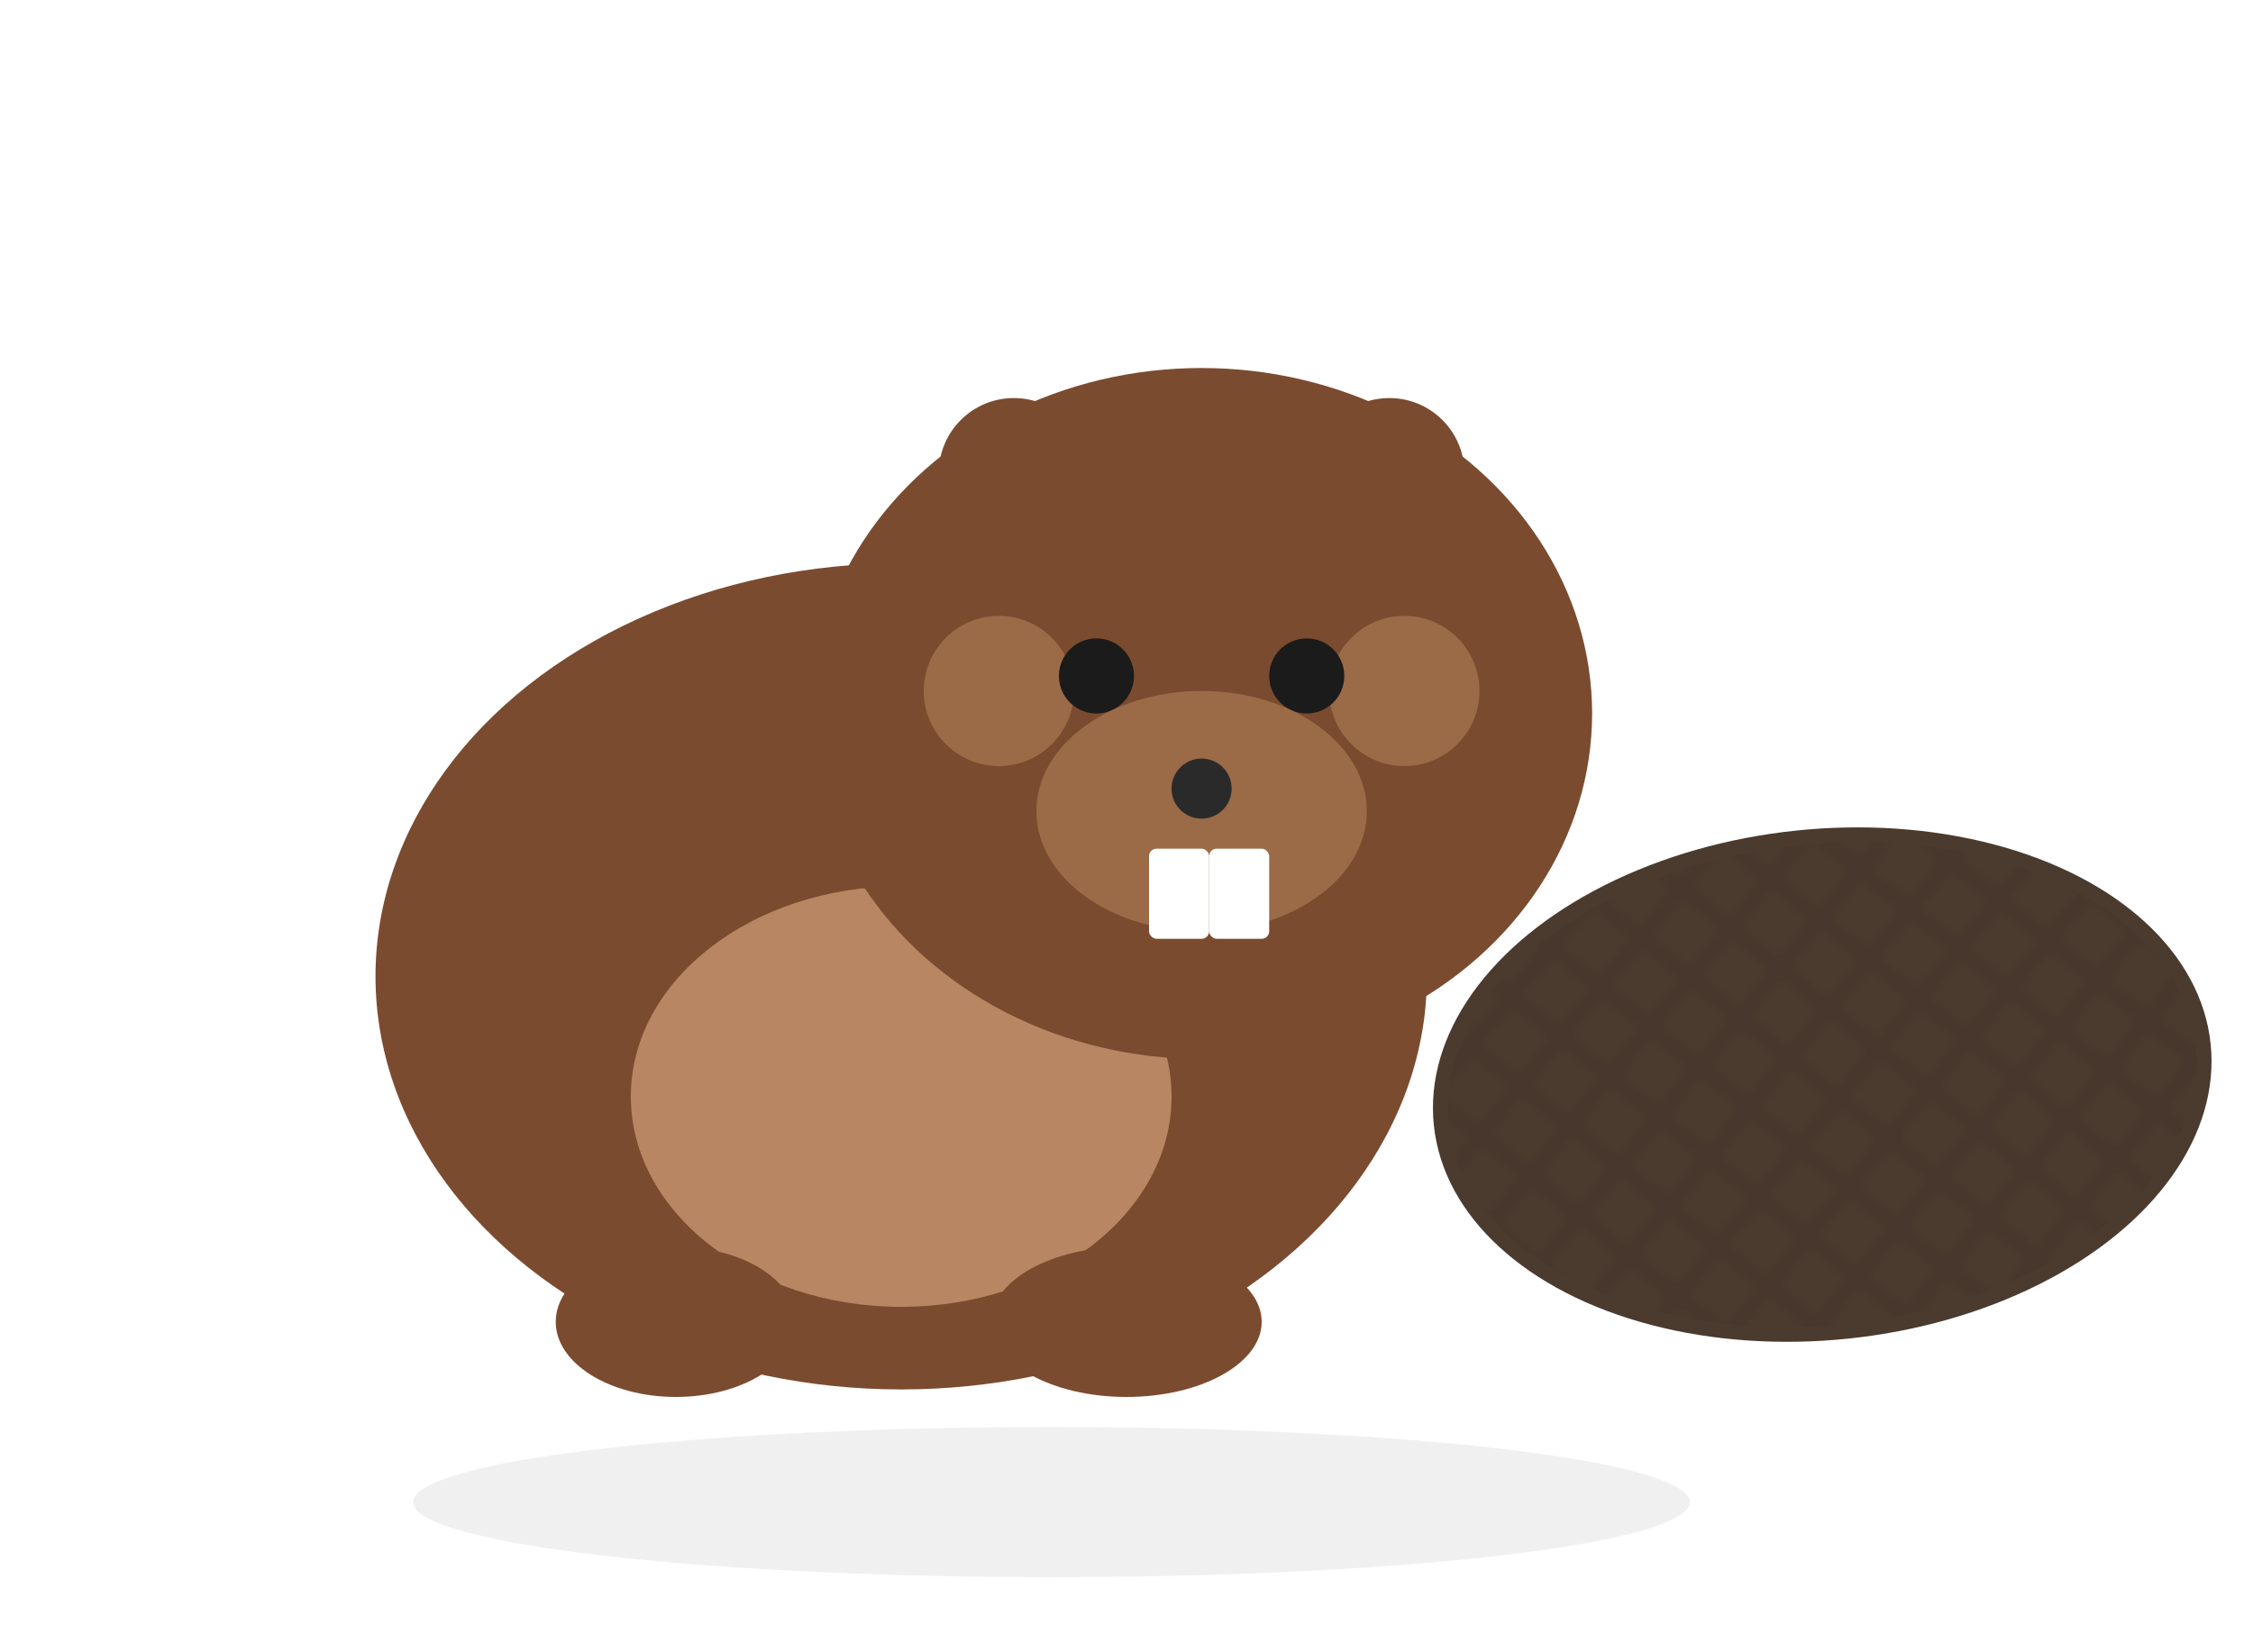 <svg xmlns="http://www.w3.org/2000/svg" viewBox="0 0 300 220" role="img" aria-label="Beaver mascot">
  <defs>
    <style>
      .fur{fill:#7b4b2f}
      .fur2{fill:#9b6a47}
      .belly{fill:#b88662}
      .tail{fill:#4b3a2e}
      .eye{fill:#1b1b1b}
      .nose{fill:#2a2a2a}
      .tooth{fill:#fff}
      .line{stroke:#000;stroke-opacity:.15;stroke-width:2}
    </style>
    <pattern id="grid" width="12" height="12" patternUnits="userSpaceOnUse">
      <path d="M0 0 L12 12 M12 0 L0 12" class="line" fill="none"/>
    </pattern>
  </defs>

  <!-- tail -->
  <g transform="translate(188,122) rotate(-6)">
    <ellipse class="tail" cx="52" cy="28" rx="52" ry="34"/>
    <ellipse fill="url(#grid)" opacity=".35" cx="52" cy="28" rx="50" ry="32"/>
  </g>

  <!-- body -->
  <ellipse class="fur" cx="120" cy="130" rx="70" ry="55"/>
  <ellipse class="belly" cx="120" cy="146" rx="36" ry="28"/>

  <!-- head -->
  <ellipse class="fur" cx="160" cy="95" rx="52" ry="46"/>
  <circle class="fur2" cx="133" cy="92" r="10"/>
  <circle class="fur2" cx="187" cy="92" r="10"/>

  <!-- ears -->
  <circle class="fur" cx="135" cy="63" r="10"/>
  <circle class="fur" cx="185" cy="63" r="10"/>

  <!-- eyes -->
  <circle class="eye" cx="146" cy="90" r="5"/>
  <circle class="eye" cx="174" cy="90" r="5"/>

  <!-- snout -->
  <ellipse class="fur2" cx="160" cy="108" rx="22" ry="16"/>
  <circle class="nose" cx="160" cy="105" r="4"/>

  <!-- teeth -->
  <rect class="tooth" x="153" y="113" width="8" height="12" rx="1"/>
  <rect class="tooth" x="161" y="113" width="8" height="12" rx="1"/>

  <!-- feet -->
  <ellipse class="fur" cx="90" cy="176" rx="16" ry="10"/>
  <ellipse class="fur" cx="150" cy="176" rx="18" ry="10"/>

  <!-- subtle ground shadow -->
  <ellipse cx="140" cy="200" rx="85" ry="10" fill="#000" opacity=".06"/>
</svg>
